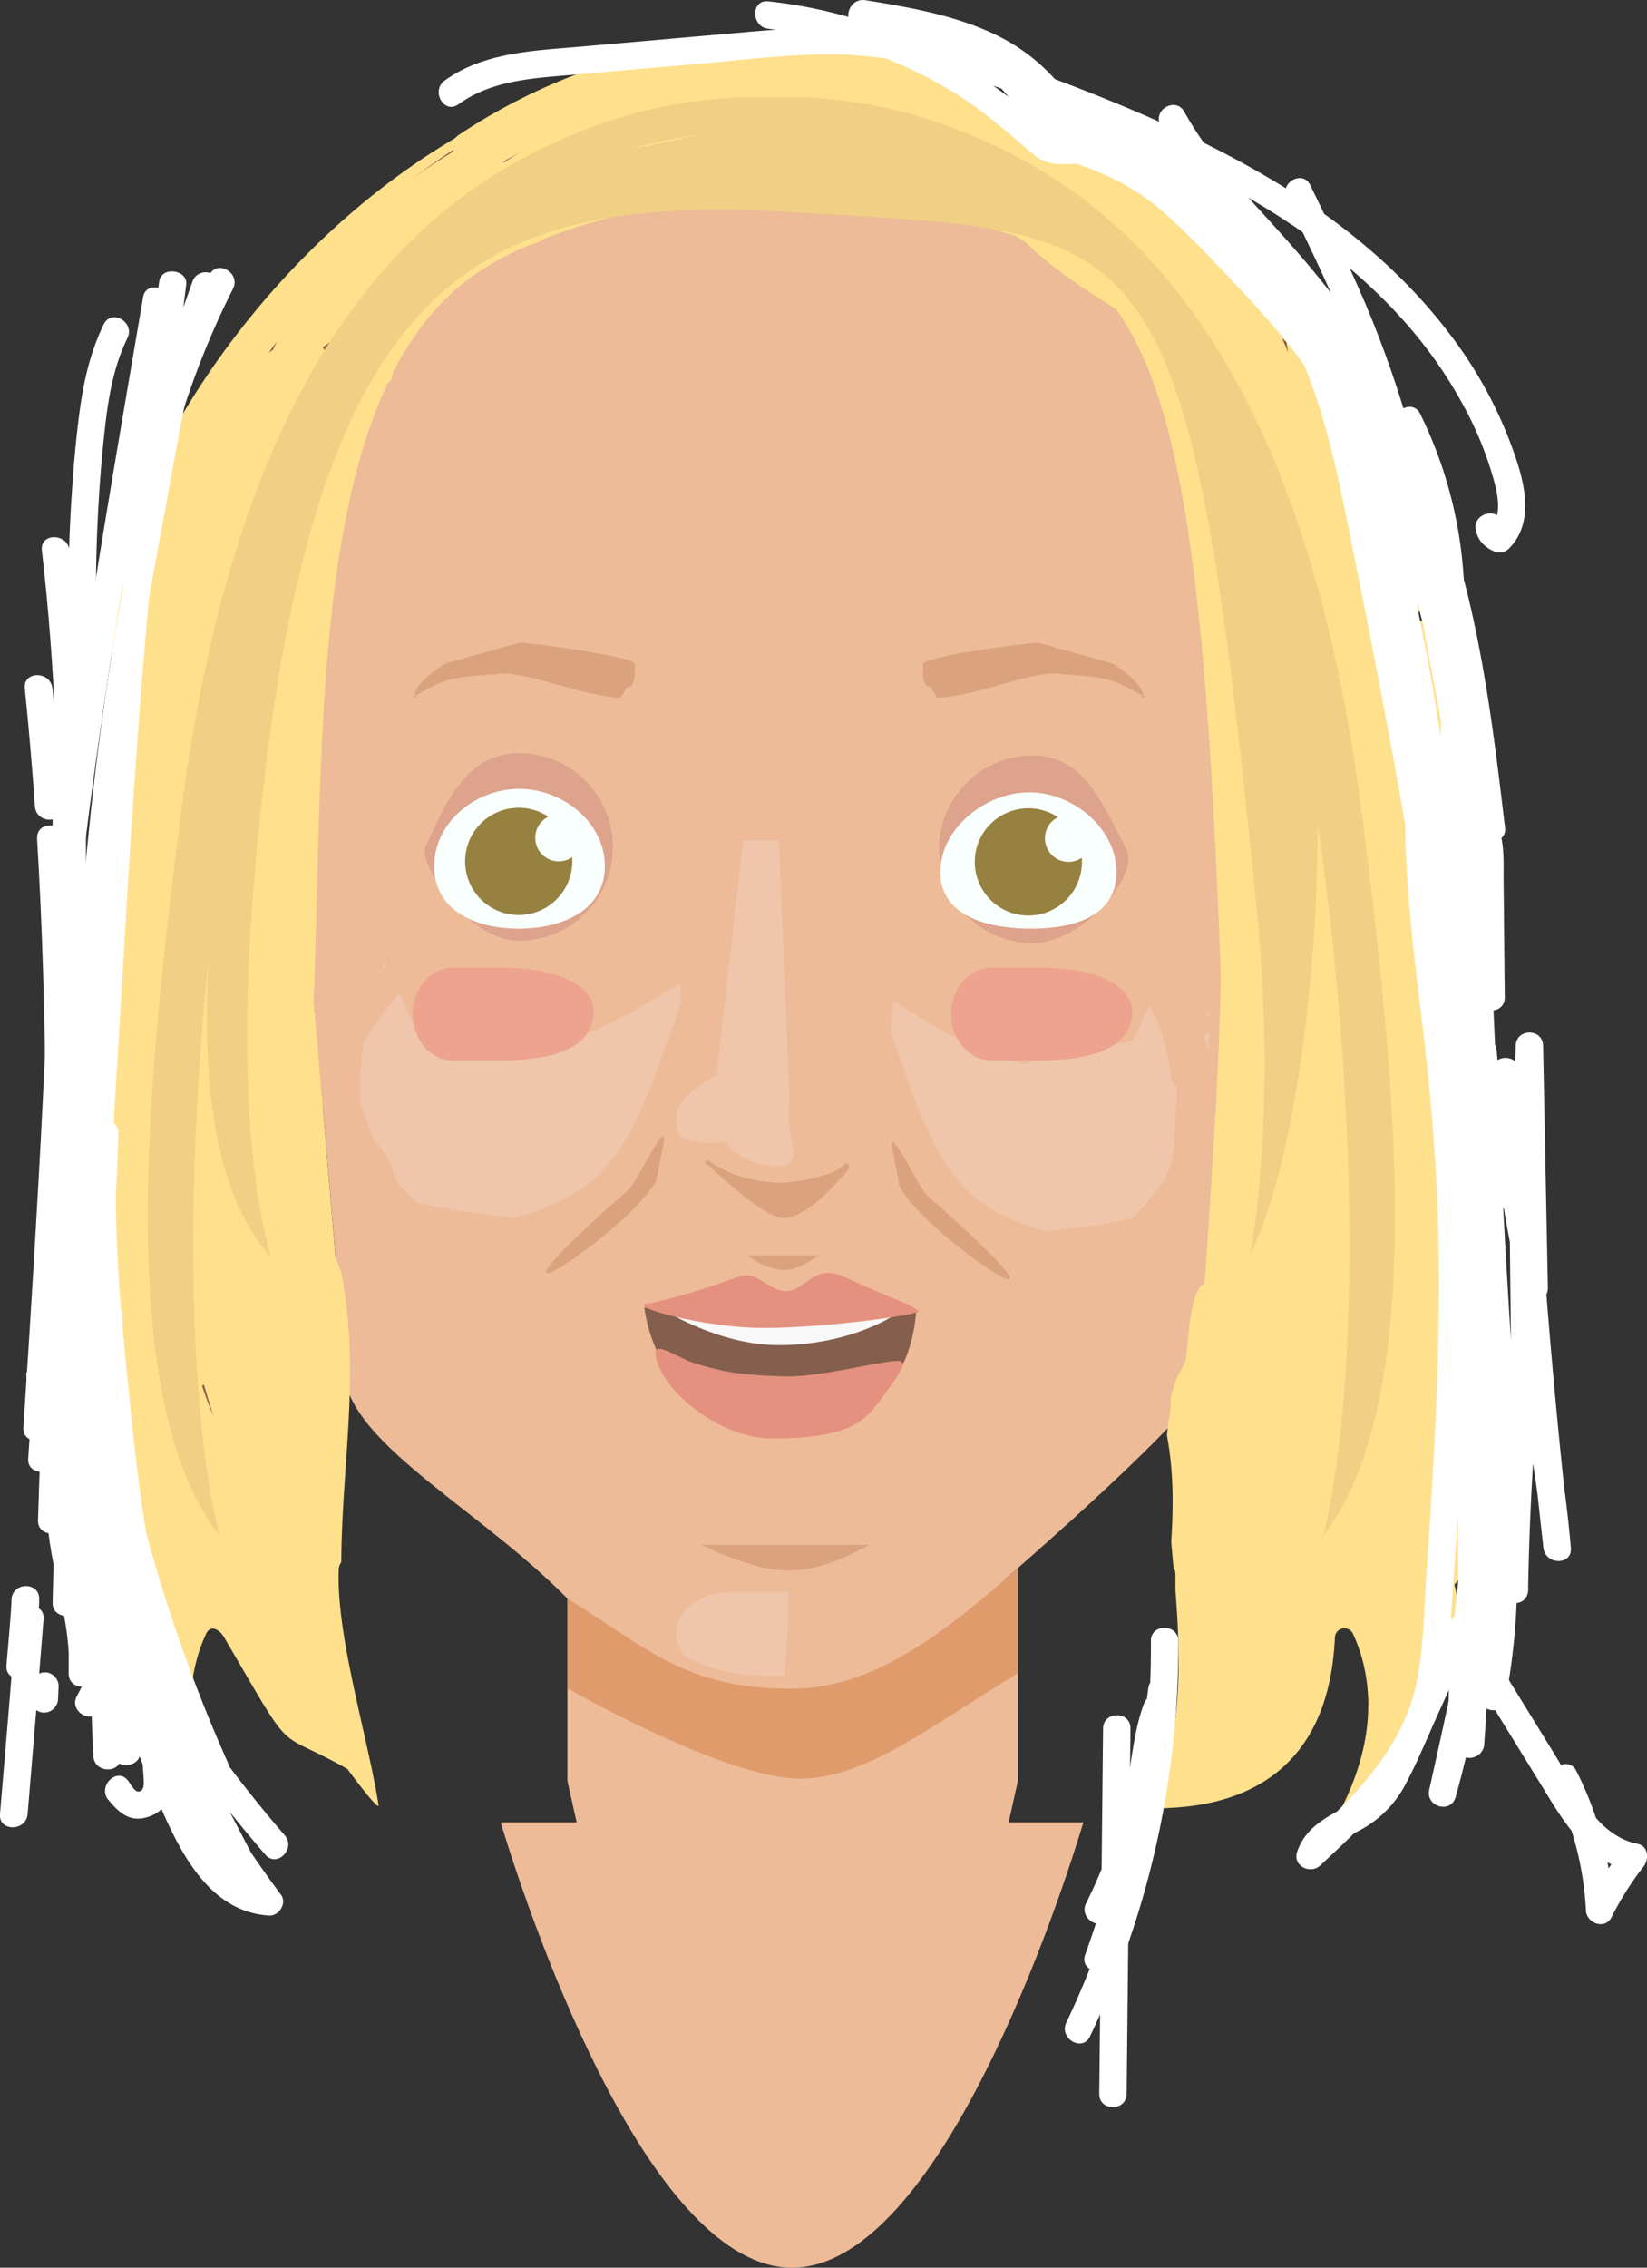 <svg xmlns="http://www.w3.org/2000/svg" viewBox="0 0 715.77 984.77"><rect x="0" y="0" width="715.77" height="984.77" fill="#333333" stroke="none"/><defs><style>.cls-1{fill:#edbb98;}.cls-2{fill:#dba37d;}.cls-3{fill:#ad7957;}.cls-4{fill:#e09b6c;}.cls-5{fill:#845f4d;}.cls-6{fill:#f8f8f8;}.cls-7{fill:#dda38c;}.cls-8{fill:#f9fffc;}.cls-9{fill:#e5917f;}.cls-10{fill:#efc6ab;}.cls-11{fill:#eda38e;}.cls-12{fill:#968141;}.cls-13{fill:#ffe08c;}.cls-14{fill:#fff;}.cls-15{fill:#efd084;}</style></defs><title>cecilia</title><g id="Capa_2" data-name="Capa 2"><g id="Illustration"><g id="Body_04"><path id="Neck" class="cls-1" d="M344.21,984.77c60.42,0,111.3-142.69,126.62-193.41H420.36v-70.8H268.06v70.8H217.59C232.91,842.08,283.79,984.77,344.21,984.77Z"/></g><path id="Neck-2" data-name="Neck" class="cls-1" d="M246.6,685.77v87.62l18.51,83.19c26.84,8.2,131.9,8.2,158.74,0l18.51-83.19V685.77Z"/><g id="ears"><path class="cls-2" d="M143.52,453.4l-.28-108.27a5.13,5.13,0,0,0-4.3-5l-27.41-4.46a5,5,0,0,1-1.25-.38c-54.5-24.19-33.44,28-25.7,68C95,457,105.47,482.45,117.21,487.55a4.86,4.86,0,0,0,3.52.07l19.84-6.79a5.13,5.13,0,0,0,3.45-5.09C143.7,468.36,143.52,460.91,143.52,453.4Z"/><path class="cls-3" d="M139.16,377.62h-16.4c-9.34,0-17,13.86-17,30.8h0c0,16.93,7.64,30.79,17,30.79h16.4Z"/></g><g id="Face_01"><g id="ears-2" data-name="ears"><path class="cls-2" d="M540.58,448.73l.29-113.28,32.34-5.3c55.26-25,34.08,27.71,26.31,68.16-10.93,56.9-22,82.25-34.5,85.42l-25.12-8.66Q540.56,462,540.58,448.73Z"/><path class="cls-3" d="M539.83,371.28h16.41c9.34,0,17,13.94,17,31h0c0,17-7.63,31-17,31H539.83Z"/></g><path id="Face" class="cls-1" d="M382.9,23.58,290.13,25.9C196.32,51.11,118.25,101,118.25,222.57L150.68,602.2c9.25,31.43,72.5,61.92,106.67,104L255.7,835.41,442.36,741.5l-20.94-42.31c47.84-41.42,93.36-82.46,108.06-105l31.25-373.32C560.73,99.26,487.13,54.82,382.9,23.58Z"/><path id="Shadow" class="cls-4" d="M346.14,733.28c-48.66.87-65.5-18.5-99.36-38.9v38.9c16.38,9.09,71.81,39.12,101.13,39.12,28.91,0,60.09-25.23,94.45-45.73V680.93C403.84,715.61,375,732.77,346.14,733.28Z"/><path id="nose" class="cls-2" d="M337.54,513.62c-16.28-1.15-24.21-5.88-29.46-9.56a1,1,0,0,0-1.44.34c-.24.47-.19,1.07,1,1.57,1.35.59,23.38,22.89,33,22.92,9.42,0,20.68-12.78,27-19.64,2.88-3.14.67-5.53-1.66-2.86C362.07,510.89,343.32,514,337.54,513.62Z"/><g id="Brows"><path class="cls-2" d="M225.78,279.07c4.12.06,50.18,5.86,50.11,9.36s.62,9.94-3.44,9.94c0,0-2.63,4.59-2.68,4.59-16.23-.23-41.92-12.13-53.64-10.26-2.23.35-17.06.71-22.94,3.21-1.07.45-1.54,0-12.58,6.07-2.73,0,1.31,2.22,0,0-1.84-3.14,9.45-12.22,13.1-13.88"/></g></g><g id="Mouth"><path class="cls-5" d="M340.78,573c-28.4,4-42.93-.93-60.8-5.26,4.85,35,35.15,57.68,59.4,54.83,35.26-4.14,55.95-18.34,58.89-53.59C381.37,570.91,376.15,568,340.78,573Z"/><path class="cls-6" d="M391.05,569.08c1.29-2.45-8-3.29-8-3.29-15,7.61-21.23,1.37-44.77,1.32s-27.6,5.56-42.56-2.13c0,0,2.53,5.72-12,.58-2.16-.77,25.26,18.52,54.57,18.59C369.05,584.22,390,571.12,391.05,569.08Z"/></g><g id="Eye_R"><path class="cls-7" d="M266.32,367.8a40.7,40.7,0,0,1-40.7,40.7c-22.47,0-44-33.47-40.7-40.7,9.24-20.49,18.23-40.7,40.7-40.7A40.7,40.7,0,0,1,266.32,367.8Z"/><path class="cls-8" d="M262.87,376.2c0,19-18.38,27.07-37.41,27.07s-36.77-8-36.77-27.07,17.91-33.63,36.93-33.63S262.87,357.17,262.87,376.2Z"/></g><g id="Eye_R-2" data-name="Eye_R"><path class="cls-7" d="M489.52,368.79c5.72,10.68-18.22,40.7-40.7,40.7a40.7,40.7,0,1,1,0-81.4C471.3,328.09,478.9,349,489.52,368.79Z"/><path class="cls-8" d="M485.2,378.74c0,19-18.09,24.53-37.12,24.53s-39.43-5.5-39.43-24.53,19.64-34.66,38.67-34.66S485.2,359.72,485.2,378.74Z"/></g><path id="nose-2" data-name="nose" class="cls-9" d="M341,597.73c-17.93-.54-25.91-1.5-40.32-6.16-5.19-1.67-16-9.1-15.84-4.14.33,13.83,26,37.1,50.51,37.22,40.61.2,42.6-11.26,51.88-22.95,2.06-2.6,8.37-13.23,4.06-9C397.32,586.74,359.83,598.31,341,597.73Z"/><path id="nose-3" data-name="nose" class="cls-9" d="M340.93,560.62c-7.95-.55-11.68-9.37-20.45-6.07-17.79,6.7-33.05,10.52-39.55,11.63-7.55,1.29,24.92,10.51,51.22,10.5,26.7,0,68.82-5.88,67-7.36-5.24-4.17-7.2-3.27-32.35-14.92C353.53,548.27,349.86,561.23,340.93,560.62Z"/><path class="cls-10" d="M342.36,707.31l.33-15.89H314.57c-24.06,3-25.28,24.78-13.57,29.63,8.44,3.51,17.23,7.39,39.82,6.55"/><path class="cls-2" d="M377.9,670.85c-27.25,14.63-40.95,15-73.26,0"/><path class="cls-2" d="M356.79,545.18a8.21,8.21,0,0,0-2.06.7c-10.4,7.15-16.8,8.11-30.19-.7"/><path class="cls-2" d="M285.21,512.66c-11,21.74-94.27,76.37-12,3.86,3.77-3.32,16.35-30.85,15.39-21.08"/><path class="cls-10" d="M287.6,459.07c21.44-59.22,8.66-20.19-53.34-2.89l-52.09-5.63-21.42-47.42c-.42-.65.76-4.24,0-4.43-9.6-2.39-12.72,52.51-9.62,66.69l11.33,29.69c14.37,16.1,1.6,12,19,27.35l17.37,3.43,24.5,3C262,518.73,272.67,500.3,287.6,459.07Z"/><path class="cls-11" d="M258,440.35c.9-13.16-17.24-19.85-38.72-20.13v0H196.8c-9.6,0-17.46,9.07-17.46,20.15h0c0,11.09,7.86,20.15,17.46,20.15h22.44C240.72,460.2,257,455.14,258,440.35Z"/><path class="cls-12" d="M463.2,374.22a10.24,10.24,0,0,1-3.41-19.34,23.29,23.29,0,1,0,10.42,19.41c0-.6,0-1.19-.09-1.77A10.27,10.27,0,0,1,463.2,374.22Z"/><path class="cls-12" d="M241.71,374a10.24,10.24,0,0,1-3.41-19.34A23.29,23.29,0,1,0,248.72,374c0-.6,0-1.18-.09-1.77A10.27,10.27,0,0,1,241.71,374Z"/><path class="cls-13" d="M136.31,434c4.59-118.1-1.63-259,65.84-311.66,31.69-24.75,93.74-37.11,116.09-34.25.18,0,17.37,0,17.56,0,154.58,11.35,182.6,6.5,194.67,333.28,0,0,.73,27.32-7,136.19-6.92,2-7.24,30.47-8.27,33.71a5.72,5.72,0,0,1-.24.57c-3.35,6.44-2.64,3-6.39,15.66,1.15.62-1.7,14.45-1.37,16.21C510.05,639,510,654.27,509,669.52q.49,5.61,1,11.24a5.76,5.76,0,0,1,.83,3.14v6.78c2.07,26.56,2.73,53.45-4.72,78.67a5.38,5.38,0,0,1-2.19,3.07c-6.76,18.11,20.79-3.21-2,9.62-3.81,2.15,4,10.16-4.63,6.62-32.84-13.49,78.27,24.61,82.84-77.57a4.12,4.12,0,0,1,7.84-1.64c7.92,17,15,50.73-17.52,96.35l1.33-1.08c33.75-27.56,49.72-57.48,60.86-98.06,5.7-20.77-15.84-47.1-14.28-63.67.29-3.1.29-3.1,38.62-4.26-4.79-9.88-10.79-22.71-10.17-36.53,3.7-82.67-45.53-198.64-50.47-340C582.64,173.32,525.65,36,338.54,24.67c-163.23-9.92-278,151.65-290,233.43C49.46,365.73,39.63,478,34.94,528.89,32.63,554,19,578,11.36,596.43q.86,12,2.05,23.92a4.19,4.19,0,0,0,1-2.14l.15-.76a4.13,4.13,0,0,1,8.19.71c2.1,100.72,42.32,152.22,66.46,174.16,3.45,3.14,8.56-1,6.38-5.14-19-36.21-12.79-63.16-6-77.73,1.84-3.93,5.65-2.12,7.85,1.64,31.8,54.3,20.76,38.56,53.54,57.1,0,0,14.07,19.18,13.52,15.59-4.39-28.32-18.49-73.5-17.29-102.18a5.63,5.63,0,0,1,1.11-3.23c.23-43.17,8.39-82,.07-125.29-.16-.85-3-7.8-2.7-8.62"/><path class="cls-13" d="M673.6,649.88l.54,3.68c.06.41,0,.81.09,1.21A9.79,9.79,0,0,0,673.6,649.88Z"/><path class="cls-13" d="M668.56,638.73a98.23,98.23,0,0,1,5,11.15c-.35-2.39-.69-4.78-1.05-7.18A4.5,4.5,0,0,0,668.56,638.73Z"/><path class="cls-5" d="M627.36,346.75c-31.75-232-131.24-285.56-203.88-309.58-25.56-8.45-57.65-13.1-85.54-12.39l6.5-.11S339,18.43,339,18.43h-.11l-14.33,5.15c-27.89-.72-14.26-4.88-61.67,10.56C195.7,56,82.35,114.71,50.6,346.75,33,475.25,18.27,618.85,69.29,681.15c0,0-36.92-64.21-19.75-212.08C90.94,112.61,228,33.83,339,33.65c111,.18,253.57,53.23,279.74,434.1,10.21,148.52-10,213.4-10,213.4C659.7,618.85,645,475.25,627.36,346.75Z"/><path class="cls-5" d="M587.52,347.14C560.15,145.32,472,92.66,409.44,71.77a207.33,207.33,0,0,0-70.36-10.18h0a.33.33,0,0,1-.1,0,.33.33,0,0,1-.1,0h0a207.31,207.31,0,0,0-70.35,10.18C205.92,92.66,117.81,145.32,90.44,347.14,75.28,458.91,62.58,583.81,106.55,638c0,0-15.31-35.37-15.61-164.84C90.17,142.23,188.69,63.78,339,74.82c177.49,13,226.22,47.8,248.78,379.07C596.55,583.07,571.41,638,571.41,638,615.39,583.81,602.68,458.91,587.52,347.14Z"/><path class="cls-13" d="M80,671.41C68.33,647.83,56.54,624,49.79,598.48c-7-26.46-5.22-53-5.72-80.06-.52-28-5-55.63-.45-83.55,4.2-25.71,11.89-50.76,12.94-76.93.58-14.32-.26-28.66.34-43a205.67,205.67,0,0,1,6-39.7c6-25,12.69-50.72,22.67-74.48,19.12-45.56,59.11-77.9,97.71-106.75,44.94-33.6,100.35-63,158.23-50.87,7.48,1.57,10.67-9.91,3.17-11.48-52.87-11-105.13,9.46-148.53,38.63a615.93,615.93,0,0,0-60.64,47c-18.48,16.12-35.84,34-48.73,55-14.31,23.32-21.73,49.91-29,76-3.73,13.36-7.43,26.76-9.84,40.44a233.52,233.52,0,0,0-3.13,41.84c.06,14.2.43,28.41-1.36,42.53-1.72,13.6-5,27-7.79,40.37-2.8,13.25-5.27,26.63-6,40.17-.75,14.41.49,28.82,1.47,43.19,2.19,31.93-1.63,64.44,5.08,95.95,6.35,29.84,20.09,57.49,33.56,84.63,3.41,6.87,13.68.84,10.28-6Z"/><path class="cls-13" d="M388.4,74.69c-58-23-129.58-18.13-179.56,21.12C186.34,113.49,168.93,136.89,154,161A722.41,722.41,0,0,0,109.61,244C94.7,277,83.4,311.45,79.72,347.62L91.41,346c-7-48.45,6.82-97.27,29.42-139.89a388.55,388.55,0,0,1,41.19-62c15-18.52,31.78-36.08,52.25-48.56C238.7,80.71,267,74.27,294.94,69.8c7.54-1.21,4.34-12.69-3.17-11.48-26.15,4.19-52.35,10.22-75.93,22.7-22.65,12-41.53,30-57.9,49.46-32.56,38.79-59.81,84-72.71,133.27a215.36,215.36,0,0,0-5.3,85.45c1,7.14,11.07,4.53,11.69-1.58,6.18-60.68,35.2-117,65.57-168.87,13.81-23.59,29.23-46.61,49.35-65.33C228.15,93.3,254.65,81,283.61,75.68c34.06-6.25,69.51-2.25,101.63,10.49,7.12,2.83,10.21-8.68,3.16-11.48Z"/><path class="cls-13" d="M362.92,60.7c62.44-8.6,119.11,37.57,158,81.08,21.42,24,38.86,51.24,47.59,82.39,9.23,33,10.22,67.58,12.27,101.56q3.76,62.11,7.51,124.24c.38,6.25,10.62,8.6,11.69,1.58a423.77,423.77,0,0,0-45.48-265l-8.14,8.15c23.91,18,34.78,47.94,43,75.55,10.11,33.76,16.7,68.52,21.3,103.44s7.34,70.15,10,105.31c1.37,18.35,2.88,36.72,3,55.13s-1.85,36.91-4.49,55.25c-5.93,41-12.25,82-18.39,123l11.7,1.58c-4-69.35-.51-138.81,4.69-208l-11.69,1.58A222.28,222.28,0,0,1,610,558.78c-.18,6.59,10.37,8.27,11.69,1.59,14.07-71.2-3.73-142.52-17.38-212.28-4-20.46-7.68-41-10.12-61.69L582.46,288a853.08,853.08,0,0,1,16.08,101.39c.75,7.76,10.92,7.54,11.91,0a234.61,234.61,0,0,0-1.06-67c-1-6.55-12.56-5.08-11.69,1.59a542.55,542.55,0,0,1,4.42,83.54l11.7-1.58a95.38,95.38,0,0,0-25.92-39,6,6,0,0,0-10.16,4.21,622.79,622.79,0,0,0,3.12,79.4c.79,7.57,11.32,7.74,11.91,0l1.61-21.07-11.09,3a78.87,78.87,0,0,1,14.4,37.08c.82,7.45,11.76,7.85,11.91,0a61.56,61.56,0,0,0-9.79-34.6c-3.71-5.74-12.28-2-10.88,4.59,10.52,49.88,21,100.38,17.47,151.64h11.91l2-66.94c.19-6.47-7.82-7.32-11.09-3A17.92,17.92,0,0,0,606.41,537c2,7.39,13.5,4.25,11.48-3.16-.74-2.73-.08-4.46,1.57-6.64l-11.09-3-2,66.94c-.22,7.72,11.39,7.58,11.91,0,3.54-52.26-7.18-103.95-17.9-154.81L589.53,441a50.09,50.09,0,0,1,8.16,28.59H609.6a90.79,90.79,0,0,0-16-43.09c-3.46-4.88-10.63-3.06-11.1,3l-1.61,21.07h11.91a624.64,624.64,0,0,1-3.13-79.4l-10.16,4.21a82.83,82.83,0,0,1,22.85,33.76c2.22,6.18,11.53,5.39,11.7-1.58A542.55,542.55,0,0,0,609.61,324l-11.7,1.58a224.09,224.09,0,0,1,.63,63.82h11.91a878.85,878.85,0,0,0-16.51-104.55c-1.41-6.43-12.48-5.16-11.69,1.58,8.32,70.56,31,139.33,32.72,210.68a276,276,0,0,1-4.79,60.12l11.69,1.58a235.76,235.76,0,0,0-5-54.49c-1.44-6.93-11.22-4.76-11.69,1.58-5.2,69.19-8.72,138.65-4.7,208,.36,6.27,10.64,8.6,11.69,1.59q8.47-56.62,16.95-113.25c2.79-18.65,5.54-37.37,6.18-56.25.65-19.16-.64-38.31-2.06-57.41-5.35-72.2-10.6-145.26-30.57-215.19-9.45-33.08-21.88-67.57-50.37-89-5.09-3.82-10.71,3.36-8.15,8.14A414,414,0,0,1,593,390a404.92,404.92,0,0,1-4.55,58.41l11.7,1.59q-3.49-57.69-7-115.37c-2.17-35.84-2.93-72.45-11.62-107.47-8.15-32.79-25-61.73-46.71-87.38-21-24.82-45.59-47.59-73.21-64.9C431.11,55.69,396,44.23,359.75,49.22c-7.55,1-4.34,12.51,3.17,11.48Z"/><path class="cls-13" d="M124.44,619.44c-13.36-19.25-19.36-42.12-22.16-65.14-3.15-25.87-3.65-52.18-3.46-78.21.41-55.2,6-110.24,13.89-164.82,4.42-30.55,9.52-61,14.81-91.4,1.31-7.49-10.16-10.71-11.48-3.16C106.38,272.2,97.35,327.86,91.94,384c-5.27,54.67-7.85,110.61-2.12,165.37,2.79,26.73,8.78,53.71,24.34,76.13,4.34,6.26,14.66.31,10.28-6Z"/><path class="cls-13" d="M75.28,337.79a626.1,626.1,0,0,1-10,73c-1.47,7.49,10,10.69,11.49,3.17a656.27,656.27,0,0,0,10.38-76.22c.58-7.64-11.33-7.61-11.91,0Z"/><path class="cls-13" d="M335.93,42c9.2,1.15,18.46,2.09,27.63,3.52,7.16,1.11,14.25,2.77,18.9,8.76s13.06-2.43,8.42-8.42c-5.48-7-14.17-10.11-22.69-11.59-10.66-1.84-21.52-2.83-32.26-4.18-7.58-1-7.51,11,0,11.91Z"/><path class="cls-13" d="M293.85,84.07c23.7-3.66,50.6-14.77,74.2-5.48,7.13,2.81,10.23-8.7,3.17-11.48C345.47,57,316.51,68.6,290.69,72.59c-7.55,1.16-4.34,12.64,3.16,11.48Z"/><path class="cls-13" d="M398.67,65.62c6.78,1,11.64,6.36,11.29,13.32-.38,7.66,11.52,7.64,11.91,0,.59-11.71-8.32-23.09-20-24.81-3.17-.46-6.39.79-7.32,4.16-.77,2.8,1,6.86,4.16,7.33Z"/><path class="cls-13" d="M378.5,88.84a91.62,91.62,0,0,1,48.89,8.7c6.85,3.35,12.9-6.91,6-10.28a103.28,103.28,0,0,0-54.9-10.33c-7.57.7-7.64,12.61,0,11.91Z"/><path class="cls-13" d="M363.3,39.74C411.2,50.61,457.6,71.35,495,103.6a230.09,230.09,0,0,1,47.39,55.88c14.15,23.63,23.87,49.5,31.18,76,8.15,29.5,13.39,59.7,18.53,89.84,1.28,7.54,12.76,4.35,11.48-3.16-9.4-55.12-19.32-111.7-46.64-161.25-24.88-45.1-64.44-80.2-110-103.61a341.19,341.19,0,0,0-80.47-29C359,26.56,355.82,38,363.3,39.74Z"/><path class="cls-13" d="M77.36,366.28a357.65,357.65,0,0,0,4.58-47.44H70c1.13,17.09-2.24,33.71-6.23,50.25-4,16.74-8,33.38-10.28,50.47-4.65,34.44-4.67,69.22-4.62,103.9,0,7.71,11.48,7.61,11.91,0q3.09-54.92,6.83-109.78c2.34-35,3.63-70.35,7.88-105.2,2.3-18.92,6.37-37.66,13.66-55.31l-11.69-1.58A226.72,226.72,0,0,1,63.23,333.3l11.69,1.59a235.55,235.55,0,0,1,29.29-114.44,277.79,277.79,0,0,1,74.68-85.84c16.68-12.55,35-22.87,54.91-29.39,7.25-2.38,4.15-13.88-3.16-11.48-37.76,12.38-70.22,37.08-96.76,66.21-27.65,30.33-49.36,65.3-61,104.86A246.94,246.94,0,0,0,63,334.89c0,7,9.43,7.67,11.69,1.58a236.32,236.32,0,0,0,14.68-84.88c-.08-7.17-9.25-7.49-11.69-1.59-13,31.48-15.3,65.82-17.6,99.42q-3.8,55.36-7.4,110.74-2,31.63-3.8,63.3H60.81c-.06-34.86-.22-70,4.72-104.55,4.76-33.27,18.65-66.08,16.41-100.07-.5-7.6-11.69-7.73-11.91,0a333.66,333.66,0,0,1-4.15,44.28c-1.23,7.49,10.24,10.72,11.48,3.16Z"/><path class="cls-13" d="M333.75,72.94c11.06,8.32,25,9.65,38.39,10.56C388,84.58,403.27,87.05,418,93.27c3,1.26,6.34.88,8.14-2.13,1.49-2.48.83-6.9-2.13-8.15a143.62,143.62,0,0,0-45.53-11c-13.39-1-27.52-.92-38.73-9.36-6.12-4.6-12.06,5.73-6,10.28Z"/><path class="cls-13" d="M329,40.3a122.77,122.77,0,0,1,49.54,7.44l3.16-11.48a352.11,352.11,0,0,0-72.64-6.68V41.49c29.08-1,58.52-1.86,86.92,5.55l3.16-11.48a324.09,324.09,0,0,0-54-6.15c-7.67-.22-7.66,11.69,0,11.91A305.35,305.35,0,0,1,396,47c7.44,1.48,10.66-9.52,3.16-11.48-29.43-7.68-59.93-7-90.08-6-7.63.25-7.69,12,0,11.91a336.13,336.13,0,0,1,69.48,6.25,6,6,0,0,0,3.16-11.48A131.52,131.52,0,0,0,329,28.4c-7.62.42-7.67,12.33,0,11.9Z"/><path class="cls-13" d="M592.42,438.29c-3.73,19.1,1.78,37.78,4.79,56.57a365.86,365.86,0,0,1,4.48,55.8,374.21,374.21,0,0,1-16.66,112c-2.27,7.34,9.22,10.48,11.48,3.16a382.14,382.14,0,0,0,13.28-166.76c-2.62-18.71-9.59-38.65-5.88-57.59,1.46-7.49-10-10.69-11.49-3.17Z"/><path class="cls-13" d="M579.72,436.3c18.94,40.31,17.9,86.31,29.33,128.74,2,7.39,13.48,4.26,11.49-3.16-11.75-43.61-11.06-90.13-30.54-131.59-3.26-6.93-13.52-.89-10.28,6Z"/><path class="cls-13" d="M409.26,89.86c14.56,1,27.18,9.33,39.11,17,6.46,4.16,12.44-6.14,6-10.28-13.92-9-28.23-17.43-45.12-18.65-7.65-.56-7.61,11.35,0,11.9Z"/><path class="cls-13" d="M444.26,103.69c15.33,15.85,34.79,26.35,53,38.48,16.73,11.15,33.43,25.1,40.18,44.71,2.47,7.2,14,4.11,11.48-3.16-15.48-45-65.75-57-96.22-88.45-5.33-5.52-13.75,2.91-8.41,8.42Z"/><path class="cls-13" d="M144.44,163.73c.23,5.36-5.65,11.6-8.25,16.11q-4.87,8.49-9.07,17.36a257.47,257.47,0,0,0-13.88,36.35l11.7,1.58c-.48-7.26,3.16-14.24,5.8-20.83a169.26,169.26,0,0,1,9.44-20.25c6.5-11.52,15.23-21.47,27.37-27.14,6.94-3.23.9-13.5-6-10.28-13.84,6.46-24.23,18.29-31.64,31.41a193.61,193.61,0,0,0-10.64,23.09c-3.09,7.7-6.79,15.51-6.23,24,.44,6.57,9.71,8.24,11.7,1.58a237.12,237.12,0,0,1,15-38.31q4.37-8.76,9.45-17.15c3.34-5.51,7.45-10.76,7.16-17.52-.32-7.64-12.23-7.68-11.91,0Z"/><path class="cls-13" d="M327.85,67.25c29.82,4.4,60.11,6.43,89.47,13.61,6.48,1.59,13.37,3,19.31,6.18s11.22,7.48,16.49,11.69c10.42,8.31,22.09,14.71,32,23.68,10.82,9.79,20.59,20.84,30.19,31.8,9.75,11.12,18.13,23,23.72,36.78,10.93,26.86,13.68,56.66,17.49,85.16,4.9,36.55,8.7,73.43,6.07,110.33H574.5a1258.52,1258.52,0,0,0-7-140.37l-9,5.14c8.24,3.91,10.7,13,12.26,21.34,2.3,12.22,3.47,24.74,4.82,37.09q4.3,39.3,5.77,78.82l11.7-1.58c-9.64-43.29-13.82-87.46-17.92-131.55-.7-7.51-12.33-7.74-11.9,0l6.71,121.94,11.7-1.58A343,343,0,0,1,573.3,310c-.22-7.64-12.13-7.68-11.9,0a359.74,359.74,0,0,0,8.76,68.87c1.47,6.48,12.06,5.16,11.69-1.58l-6.72-121.94h-11.9c4.19,45.13,8.47,90.4,18.34,134.72,1.45,6.53,11.94,5.13,11.69-1.59q-1.65-43.44-6.66-86.68c-1.46-12.5-2.33-25.56-5.55-37.77-2.49-9.45-7.36-18.72-16.54-23.08-3.62-1.71-9.48.24-9,5.14a1258.52,1258.52,0,0,1,7,140.37c0,7.74,11.37,7.57,11.91,0,2.41-33.92-.6-67.85-4.91-101.49-3.88-30.24-6.56-61.84-16.68-90.78-10-28.67-30.17-51.06-51.2-72.36a171.82,171.82,0,0,0-16.74-15c-5.5-4.29-11.52-7.68-17.19-11.71-11-7.83-20.44-17.56-33.56-21.89-33.15-11-68.89-12.37-103.21-17.43-7.49-1.1-10.73,10.37-3.16,11.48Z"/><path class="cls-13" d="M390,47.5c45.49,7.56,85.52,32.87,116.33,66.6,34.25,37.5,55.51,84.71,68.71,133.32,8,29.28,13.17,59.23,17,89.31.94,7.5,12.86,7.59,11.91,0-6.92-55-18.22-110-42.16-160.33C540.6,131.92,508.8,92.11,467.2,65.22c-22.44-14.51-47.64-24.81-74-29.2-7.49-1.24-10.71,10.23-3.16,11.48Z"/><path class="cls-13" d="M548.29,180.53c21.06,22.77,33.49,51.56,42.47,80.89,9.92,32.38,17.12,65.73,24.33,98.79,15.54,71.28,27.56,144.07,27.91,217.21.15,31.08-3,66.2-26.79,88.91l10.16,4.21c-3.78-32.55,2.79-64.69,8.1-96.67a553,553,0,0,0,7.3-97.7c-.24-18.55-1.21-37.09-2.51-55.6-.54-7.6-12.45-7.65-11.91,0,2.29,32.45,3.52,65,1.66,97.53-1.89,32.92-8.94,64.91-13.22,97.52-2.39,18.23-3.46,36.61-1.33,54.92.58,5,6.15,8.05,10.17,4.21,21.85-20.89,28.47-51.43,29.93-80.56,1.81-36-1.52-72.61-5.74-108.32-4.48-37.83-11-75.38-18.8-112.66-7.43-35.59-15.24-71.34-25.23-106.32-9.8-34.35-23.52-68.22-48.08-94.78-5.21-5.64-13.62,2.8-8.42,8.42Z"/><path class="cls-13" d="M55.73,353.27c-11.1,80.17-22.28,161.31-13.54,242.3.81,7.54,12.73,7.62,11.9,0-8.61-79.92,2.16-160,13.12-239.14,1-7.49-10.43-10.73-11.48-3.16Z"/><path class="cls-13" d="M70,360c-6.28-20.2,5.41-39.93,16.15-56.3s21.63-32.82,23.38-52.84c.46-5.34-6.72-7.57-10.17-4.21-28,27.29-43.66,63.7-56.36,100l11.48,3.16a897.24,897.24,0,0,1,33.86-87.41c2.56-5.7-4.45-12.63-9.35-7.21a87,87,0,0,0-22.61,56.54c-.18,7.88,11,7.37,11.91,0,5.83-45.48,32.06-87.74,70-113.44,6.31-4.27.35-14.59-6-10.28A177.1,177.1,0,0,0,56.37,311.74H68.28A74.13,74.13,0,0,1,87.4,263.62l-9.35-7.22A925.84,925.84,0,0,0,43,346.66C40.58,354,52,357,54.47,349.82c12-34.37,26.81-68.91,53.3-94.75l-10.16-4.21c-1.79,20.54-16,37.13-26.36,54-10.63,17.26-19.06,38-12.74,58.3,2.26,7.29,13.76,4.18,11.48-3.17Z"/><path class="cls-13" d="M105.06,289.67a567.42,567.42,0,0,0-44.39,71.05l10.88,4.59c2.66-12.89,11.67-22.57,20.31-31.95q14.72-16,30.33-31.07l-9.35-7.22A957,957,0,0,0,48.91,419.34c-2.91,6.84,6.27,12.82,10.28,6q30.66-52,62.71-103.19c2.55-4.07-.85-8.64-5.14-9-12.84-.93-23.18,8.5-28.43,19.44-6.57,13.69-10.24,29.13-14.92,43.54L43.5,468.14c-2.38,7.31,9.11,10.44,11.48,3.17L81.8,388.84c4.39-13.5,8.72-27,13.17-40.48,3.36-10.16,8.79-24.18,21.79-23.25l-5.14-8.95Q79.57,367.32,48.91,419.34l10.28,6a957,957,0,0,1,63.93-124.27c3.56-5.84-4.54-11.88-9.35-7.21q-17,16.42-32.88,33.85c-9.11,10-18,20.82-20.82,34.43-1.3,6.28,7.57,10.87,10.88,4.58a567.42,567.42,0,0,1,44.39-71.05c4.53-6.19-5.79-12.14-10.28-6Z"/><path class="cls-5" d="M575.92,464.3a639,639,0,0,0,6,82.23q2.8,20.28,6.93,40.35c2.17,10.55,3.31,24.56,12.2,31.93,3.22,2.67,8.89,2.1,10-2.63,12.21-54.65,10.25-110.84,8-166.4-.32-7.73-11.3-7.59-11.91,0q-6.24,78-17.5,155.58c-1.09,7.5,10.38,10.73,11.48,3.17Q612.59,529.47,619,449.78H607.09c2.21,54.45,4.41,109.67-7.56,163.24l10-2.63c-3.84-3.19-4.92-7.71-6-12.39-1.49-6.33-2.82-12.69-4.08-19.07-2.47-12.49-4.58-25-6.25-37.67a625,625,0,0,1-5.31-77c-.06-7.66-12-7.68-11.9,0Z"/><path class="cls-13" d="M598.19,458.87q-24.08,75.6-41.66,153.07l11.7,1.58q7.34-71.35,9.41-143.12H565.73q3.28,84.86,2.41,169.79c-.08,7.68,11.61,7.63,11.9,0q3.19-82.12,10.37-164h-11.9a844.4,844.4,0,0,1-2.89,151.66h11.9l2.07-169.74H577.68c5.17,58.75,7.31,117.9,1.79,176.71h11.91c-1.09-68.48-2.39-137.26-15.07-204.77-1.26-6.71-11.69-5-11.7,1.58a1308.85,1308.85,0,0,0,13.75,189.89c.83,5.69,10.63,5.67,11.48,0,10-67,20.1-134.59,15.44-202.49-.52-7.59-11.66-7.73-11.91,0q-2.58,80.06-.57,160.16c.2,7.71,11.42,7.6,11.91,0q4.71-73.65,5.8-147.45H598.6q5,79.44,5.56,159.08h11.91Q609,513.15,598.28,435.89c-.92-6.7-11.83-5-11.69,1.58a1156.8,1156.8,0,0,1-9.4,174.7H589.1c-2.81-51.92,15.35-101.5,33.11-149.41l-11.7-1.58q3.5,87.73,2.13,175.55c-.12,7.69,11.6,7.64,11.91,0q3.56-89.67,3.71-179.43c0-7.73-11.42-7.59-11.9,0L603.6,656.57h11.91q-4.93-105.68-1.15-211.49H602.45a1930.72,1930.72,0,0,1-6,203.53h11.91A1505.24,1505.24,0,0,1,619.64,478.2h-11.9A760.5,760.5,0,0,1,593,629.52l11.69,1.58q3.48-109.35,17.49-218H610.24C610.75,475,603.8,536.6,596.79,598h11.9q3.33-78.94,11.59-157.56H608.37a1022.46,1022.46,0,0,1,4.44,132.12c-.24,7.8,11.11,7.45,11.91,0q4.68-43.92,6.3-88.1h-11.9a1098.65,1098.65,0,0,1-9.68,173.2l11.7,1.58a410.73,410.73,0,0,1,18.45-103.68L627.9,554q0,65-5.53,129.74h11.91c2.42-42.77-5.73-85.46-1.46-128.2.67-6.61-10.54-8.19-11.69-1.58-6.24,36,1.23,72.14-.29,108.35-.27,6.56,10.77,8.31,11.69,1.58a873,873,0,0,0,8.2-122.72c0-7.68-11.64-7.65-11.9,0L626.71,603c-.26,7.75,11.23,7.51,11.91,0q3.76-41.68,4.47-83.54c.13-7.66-11.78-7.66-11.91,0q-.7,41.85-4.47,83.54h11.91l2.11-61.81h-11.9a852.25,852.25,0,0,1-7.78,119.56l11.7,1.58c1.47-35-6.17-70.34-.14-105.18l-11.69-1.59c-4.28,42.74,3.87,85.43,1.45,128.2-.44,7.71,11.26,7.55,11.91,0Q639.77,619,639.8,554c0-6.82-9.7-7.94-11.69-1.58a424,424,0,0,0-18.88,106.84c-.31,6.57,10.78,8.3,11.69,1.59A1118.51,1118.51,0,0,0,631,484.48c-.17-7.67-11.62-7.65-11.9,0q-1.62,44.16-6.31,88.1h11.91a1022.46,1022.46,0,0,0-4.44-132.12c-.76-7.67-11.1-7.64-11.91,0Q600.11,519,596.79,598c-.33,7.81,11.06,7.43,11.9,0,7-61.42,14-123,13.46-184.93-.07-7.89-11-7.37-11.91,0q-14,108.51-17.48,218c-.21,6.6,10.36,8.25,11.69,1.58A776.5,776.5,0,0,0,619.64,478.2c0-7.88-11-7.39-11.9,0a1502.93,1502.93,0,0,0-11.32,170.41c-.07,7.76,11.28,7.54,11.91,0a1933.41,1933.41,0,0,0,6-203.53c-.18-7.68-11.63-7.66-11.91,0q-3.78,105.72,1.15,211.49c.36,7.68,11.42,7.63,11.91,0L628.26,457.3h-11.9q-.15,89.74-3.72,179.43h11.91q1.37-87.78-2.13-175.55c-.28-6.92-9.39-7.81-11.69-1.58-18.12,48.89-36.41,99.59-33.54,152.57.42,7.85,10.94,7.44,11.91,0a1156.8,1156.8,0,0,0,9.4-174.7l-11.7,1.58q10.44,75.68,17.36,151.77c.69,7.49,12,7.79,11.91,0q-.59-79.61-5.56-159.08c-.48-7.59-11.79-7.73-11.91,0q-1.1,73.78-5.8,147.45h11.91q-2-80.07.57-160.16H593.37c4.6,66.85-5.13,133.38-15,199.32h11.48a1286.24,1286.24,0,0,1-13.32-186.72l-11.69,1.59c12.48,66.43,13.57,134.21,14.64,201.6.13,7.78,11.2,7.51,11.91,0,5.52-58.81,3.38-118-1.79-176.71-.67-7.52-11.82-7.79-11.91,0l-2.06,169.74c-.1,7.82,11.09,7.44,11.9,0a842.56,842.56,0,0,0,2.89-151.66c-.54-7.69-11.23-7.63-11.9,0q-7.17,81.85-10.37,164H580q.88-84.91-2.4-169.79c-.3-7.64-11.68-7.68-11.91,0q-2.07,71.72-9.41,143.12c-.69,6.69,10.22,8.07,11.69,1.58Q585.58,537.71,609.67,462c2.33-7.32-9.16-10.45-11.48-3.16Z"/><path class="cls-13" d="M640.38,371a162.31,162.31,0,0,0-18.56-98.55c-2.77-5.08-11.39-2.91-11.09,3A544.18,544.18,0,0,0,620,351.71l11.48-3.16-13.15-61.33c-1.65-7.67-12.5-4.2-11.48,3.16l10,71.91c1,7,11.31,4.73,11.69-1.59a234.28,234.28,0,0,0-16-100.13c-1.35-3.4-5.2-5.81-8.75-3.56-10.62,6.75,4.11,21.25,11.49,11.32,3.79-5.09,1.21-11-.93-16.2L605.58,231l-34.77-83.74c-2.88-6.94-13.08-4.53-11.48,3.16l12.07,58.4,10.88-4.59L544.87,118.8,535.52,126l39.83,38.24c4.7,4.51,13.27-1.43,9.35-7.22-25.08-37-56.6-79.22-105-83-4.22-.32-7.82,5.43-5.14,9a192.25,192.25,0,0,0,61.7,53.18c4.91,2.66,11.68-3,8.14-8.14a621.56,621.56,0,0,0-43.29-56.22c-4.51-5.22-12.6,1.46-9.35,7.21a181.19,181.19,0,0,0,39.65,48.22c5.75,4.93,14-3,8.42-8.41L489.52,69.63,482.3,79l17.44,11.87c5.52,3.76,12.52-5.1,7.22-9.35A265.75,265.75,0,0,0,339.84,23.57c-57.51.45-113.2,21.06-158.3,56.48A260.08,260.08,0,0,0,119,151.18l10.28,6C161,85.28,237.88,49.54,312.28,41.08a488.09,488.09,0,0,1,73-2.27c6.87.26,7.86-9.76,1.58-11.69C323.21,7.5,257.71,33.81,199.46,58.51l6,10.28A244.32,244.32,0,0,1,315.15,28.92c20.4-2.13,41.45-2.08,61.6,2,19.22,3.9,36.8,12,53,22.88,18.09,12.11,34.11,27,50,41.76L487,86.21C444.86,58.87,393.44,52,344.13,53.81c-47,1.69-95.32,8.86-138.73,27.48-24.22,10.38-46.61,24.89-64.86,44-4.93,5.16,1.25,12,7.21,9.35A311.82,311.82,0,0,0,238,73.85c5.59-5.39-2.65-13.31-8.42-8.42q-63.83,54.19-132.8,101.84l8.15,8.14a135.61,135.61,0,0,1,72-72.1c4.52-1.92,3.48-10.19-1.42-10.89-10.42-1.48-20.69,1.65-27.6,9.86-4.86,5.78,3.05,14,8.42,8.42L166.59,100l-9.35-7.22L83.69,214.45c-3.7,6.11,4.38,11.34,9.35,7.22a179.11,179.11,0,0,0,42.72-51.81c3.76-6.85-5.85-12.11-10.28-6l-51,70.23,10.88,4.59a227.56,227.56,0,0,1,47.53-74l-9.35-7.22A498.35,498.35,0,0,1,70.71,244l11.09,3a140.91,140.91,0,0,1,36.62-80.19l-10-5.8A391.27,391.27,0,0,1,55.8,258.83l10.28,6a363.37,363.37,0,0,1,62.32-96.27l-10-5.79A261.16,261.16,0,0,1,79,245.43L89.84,250a363.59,363.59,0,0,1,50.49-92.57l-10.88-4.59A998.73,998.73,0,0,1,84.63,256c-3.42,6.81,6.67,12.82,10.28,6l45.26-85.28-10.88-4.58A2007.13,2007.13,0,0,1,49.05,387.69l10.88,4.59a380.12,380.12,0,0,1,24.7-80.64l-11.09-3A877.81,877.81,0,0,1,72.45,461.5H84.36q-.56-84.6-2.83-169.19c-.21-7.8-11.14-7.5-11.9,0L59.18,395.45H71.09c3.25-46.13-3.06-92.66,4.13-138.55l-11.7-1.58c-1.58,30.28,6.31,60.65,1,90.78H76a614.58,614.58,0,0,1-7.19-72.54H56.9l5.38,48.86c.83,7.58,11.22,7.72,11.9,0l4.87-54.74H67.15A450,450,0,0,1,46.94,369.79l11.69,1.58a122.43,122.43,0,0,1,17.79-74.21l-11.09-3A887,887,0,0,1,63.4,458.4H75.3a832.43,832.43,0,0,1,19.38-124L83,332.81q-5.43,86.29-17.24,172l11.7,1.58A753.32,753.32,0,0,1,87.3,364.51l-11.69-1.58q4.2,85.31,2.49,170.74H90q-1.5-65.43-6.3-130.73c-.56-7.75-11.08-7.56-11.9,0Q62.6,487.68,60.89,573h11.9a419.8,419.8,0,0,1,5.32-112.91l-11.69-1.58L79,596.43H90.92L78.54,496.86c-.91-7.36-12-7.88-11.9,0q.85,58.83,5.48,117.49c.6,7.56,12.33,7.72,11.91,0l-6.64-121L65.7,494.91a754.71,754.71,0,0,0,31,132.25c2.05,6.15,11.85,5.4,11.7-1.59-.71-31.53-12.35-61.73-16.74-92.76L80.22,536c9.8,47,26.62,92.18,36.43,139.15,1.57,7.56,12.79,4.29,11.48-3.16q-8-45.32-19.22-89.94c-1.65-6.54-11.71-5.13-11.69,1.58l.15,69.76,11.1-3-24.41-47c-2.22-4.27-10.06-3.67-10.88,1.43l-9,56.41H75.62a455.62,455.62,0,0,1-15.27-69.93c-1-7-11.27-4.69-11.7,1.58l-4.86,70.73L55.49,662l-8.07-53.94c-1-6.57-12.49-5.09-11.69,1.58l7.93,65.81c.89,7.46,11.5,7.84,11.9,0a364.53,364.53,0,0,0-2.16-62.67l-11.7,1.58,7.76,53.82c1,6.67,11.92,5,11.69-1.58l-1.27-36.37H48a289.34,289.34,0,0,0,9.54,57c1.77,6.48,11.65,5.16,11.7-1.58a258.24,258.24,0,0,0-4.82-50.92c-1.27-6.57-12-5.11-11.69,1.58a174.75,174.75,0,0,0,9.59,49.05c2.1,6,12.09,5.52,11.7-1.58-1.07-19.29,7.14-38.71,22.6-50.6,2.56-2,3.87-5.1,2.13-8.15-1.43-2.52-5.6-4.09-8.14-2.13-18.78,14.45-29.82,37-28.5,60.88l11.69-1.58a163.23,163.23,0,0,1-9.16-45.89l-11.7,1.58a241.4,241.4,0,0,1,4.39,47.76L69,684a273.46,273.46,0,0,1-9.11-53.81c-.51-7.57-12.18-7.72-11.91,0l1.28,36.37L60.94,665l-7.76-53.82c-.94-6.56-12.5-5.08-11.69,1.59a364.53,364.53,0,0,1,2.17,62.67h11.9l-7.92-65.81-11.7,1.58L44,665.16c1,7,11.26,4.7,11.69-1.59l4.86-70.73-11.7,1.58a456.7,456.7,0,0,0,15.28,69.94c1.56,5.17,10.49,6.13,11.48,0l9-56.42-10.88,1.42,24.41,47c2.77,5.34,11.1,2.72,11.09-3l-.16-69.76-11.69,1.58q11.23,44.61,19.22,89.94L128.13,672c-9.81-47-26.62-92.19-36.43-139.16-1.6-7.65-12.53-4.21-11.48,3.17,4.23,29.94,15.63,59.18,16.31,89.59L108.22,624a754.81,754.81,0,0,1-31-132.24c-.94-6.63-12.06-5.07-11.69,1.58l6.63,121H84q-4.64-58.64-5.49-117.49H66.64L79,596.43c.92,7.43,12.61,7.73,11.91,0L78.32,458.48c-.56-6.17-10.37-8.69-11.69-1.59A431.09,431.09,0,0,0,60.89,573c.65,7.53,11.75,7.78,11.9,0q1.71-85.22,10.92-170H71.81q4.8,65.28,6.29,130.73c.18,7.66,11.75,7.67,11.91,0q1.71-85.39-2.5-170.74c-.31-6.32-10.53-8.55-11.69-1.59A770.32,770.32,0,0,0,65.54,506.4c.16,6.39,10.74,8.49,11.7,1.59Q89.3,420.75,94.89,332.81c.42-6.69-10.16-8.09-11.69-1.58A853.59,853.59,0,0,0,63.4,458.4c-.61,7.7,11.12,7.51,11.9,0a885.23,885.23,0,0,0,1.93-164.24c-.46-5.75-7.84-8.28-11.09-3a133.41,133.41,0,0,0-19.42,80.22c.53,6.6,9.57,8.19,11.7,1.58A463.28,463.28,0,0,0,79.05,267.68c.61-7.66-11.23-7.56-11.9,0l-4.87,54.74h11.9L68.8,273.56c-.82-7.43-12.22-7.81-11.9,0a640.47,640.47,0,0,0,7.6,75.71c.92,5.72,10.49,5.64,11.49,0,5.54-31.36-2.21-62.49-.56-93.95.34-6.58-10.65-8.28-11.7-1.58-7.36,47-1.22,94.46-4.55,141.71-.54,7.72,11.15,7.51,11.91,0L81.53,292.31H69.63Q71.9,376.9,72.45,461.5c0,7.8,11.2,7.51,11.91,0a877.81,877.81,0,0,0,1.09-152.86c-.42-5.2-8.51-9-11.1-3a393.57,393.57,0,0,0-25.9,83.48c-1.16,6.12,8,11.19,10.88,4.59a2031.41,2031.41,0,0,0,81.44-218.41c2-6.4-7.7-10.58-10.88-4.59L84.63,256l10.28,6a1028,1028,0,0,0,46-106c2.54-6.86-7.17-9.53-10.88-4.59a374.13,374.13,0,0,0-51.69,95.41c-2.49,6.76,7.23,9.69,10.88,4.59a270.53,270.53,0,0,0,40.69-85.5c1.53-5.54-5.88-10.3-10-5.79A373.13,373.13,0,0,0,55.8,258.83c-3.12,7,5.7,12.22,10.28,6A402,402,0,0,0,120,164.21c2.06-5.64-6-10-10-5.79A154.42,154.42,0,0,0,69.89,247c-.7,6.61,8,7.07,11.1,3a498.35,498.35,0,0,0,52.85-86.56c2.77-5.8-4.4-12.38-9.35-7.21A242.31,242.31,0,0,0,73.9,235.51c-2.66,6.73,7.23,9.61,10.88,4.58l51-70.23-10.28-6a170.13,170.13,0,0,1-40.86,49.4L94,220.46,167.52,98.78c3.48-5.75-4.64-12.13-9.35-7.21l-10.25,10.71,8.42,8.42c4-4.7,9.73-7.69,16-6.79L170.93,93a145.07,145.07,0,0,0-76.3,76.39c-2,4.81,2.63,12,8.14,8.14Q172.91,129.1,238,73.85l-8.42-8.42a302.69,302.69,0,0,1-87.82,58.94l7.22,9.35c31.35-32.85,74.45-49.95,118.19-59a463,463,0,0,1,68.6-8.64c23.64-1.3,47.58-.93,71,2.89C433.11,73.3,458.52,81.9,481,96.49c5.66,3.67,12.18-4.75,7.22-9.35-29.61-27.47-60.88-55.72-101-66-40.53-10.4-85.69-5.78-125.12,7.06a256.52,256.52,0,0,0-62.64,30.34c-6.53,4.36-.91,13.22,6,10.28C260.71,45.37,323.35,20,383.73,38.6l1.59-11.69c-82.08-3-170.86,11-230.75,72.25a177,177,0,0,0-35.6,52c-3,6.84,6.26,12.75,10.28,6A252.71,252.71,0,0,1,249,54c52-21.46,110-24,163.91-8.26a248.71,248.71,0,0,1,85.62,44.21l7.21-9.35L488.31,68.7c-5.64-3.85-12,4.68-7.21,9.35l50.32,49.22,8.42-8.41A171.58,171.58,0,0,1,502.05,73l-9.35,7.21a596,596,0,0,1,41.43,53.82l8.15-8.15A178.74,178.74,0,0,1,484.85,77l-5.14,9c43.44,3.38,72.37,44.11,94.71,77.08l9.35-7.21L543.94,117.6c-5.17-5-12,1.26-9.35,7.21L572,210.2c2.84,6.48,12.17,1.64,10.89-4.59l-12.08-58.39-11.48,3.16q11.83,28.53,23.69,57.06l11.46,27.61,6.11,14.72c1,2.46,2.06,4.9,3.06,7.37.46,1.05.89,2.11,1.28,3.19q.71,4.51,7,3.82l-2.73,3.56.65-.41-8.74-3.56a225.91,225.91,0,0,1,15.54,97l11.69-1.58-10-71.9-11.48,3.16L620,351.71c1.61,7.53,12.93,4.31,11.48-3.16a521.93,521.93,0,0,1-8.86-73.07l-11.1,3A151.7,151.7,0,0,1,628.48,371c-.43,3.22,3,5.93,5.95,6,3.56,0,5.53-2.78,6-6Z"/><path class="cls-10" d="M312.9,489.67c0-7.38,11.21-13.37,25-13.37,6.37,0,5.85-2.38,5.16.59-1.26,5.45.47,16.22,1.55,21.71.79,4.06-.18,7.91-6.71,7.91C324.11,506.51,312.9,497.06,312.9,489.67Z"/><path class="cls-10" d="M293.78,486.3c0-12.16,16.15-16.36,19.93-22.54,4.55-7.44,11.64,17,11.64,22.54s-7.06,10-15.78,10C293.78,496.3,293.78,491.83,293.78,486.3Z"/><polygon class="cls-10" points="322.96 365.05 338.49 365.05 343.1 476.89 309.93 479.99 322.96 365.05"/><path class="cls-13" d="M215.77,70.43A77.54,77.54,0,0,0,190.51,80.6c-6.48,4.05-.61,14.23,6,10.28a214,214,0,0,1,21.66-11.3c7-3.14.92-13.41-6-10.28a215,215,0,0,0-21.66,11.3l6,10.28a67.55,67.55,0,0,1,22.41-9c7.5-1.57,4.33-13-3.16-11.48Z"/><path class="cls-14" d="M5,696.58q-1,13.29-2.19,26.57c-.67,7.75,11.17,7.55,12,0q1.58-14.26,2.21-28.6c.35-7.72-11.65-7.71-12,0q-.63,14.34-2.21,28.6h12q1.16-13.29,2.19-26.57c.6-7.7-11.41-7.67-12,0Z"/><path class="cls-14" d="M23.31,279.68C24.1,368,20.2,456.25,14.92,544.39q-2.25,37.75-4.76,75.51c-.5,7.71,11.5,7.68,12,0C27.92,531.59,33.35,443.22,35,354.73q.67-37.53.36-75.05c-.07-7.72-12.07-7.74-12,0Z"/><path class="cls-14" d="M13.47,732.22c-.09,1.84-.17,3.67-.25,5.5a6,6,0,0,0,6,6,6.13,6.13,0,0,0,6-6c.08-1.83.16-3.66.25-5.5a6.05,6.05,0,0,0-6-6,6.13,6.13,0,0,0-6,6Z"/><path class="cls-14" d="M16.11,364.18c4.63,76.78,4.34,153.72,2.4,230.58q-.84,32.68-2,65.37c-.26,7.73,11.74,7.72,12,0C31.11,583.2,33.08,506.2,31,429.23q-.9-32.55-2.84-65.05c-.47-7.67-12.47-7.72-12,0Z"/><path class="cls-14" d="M10.78,298.94q2.6,25.59,4.4,51.25c.54,7.66,12.55,7.72,12,0q-1.82-25.67-4.4-51.25c-.78-7.61-12.79-7.69-12,0Z"/><path class="cls-14" d="M7,703.14Q3.65,745.46,0,787.76c-.66,7.69,11.34,7.65,12,0q3.6-42.3,6.93-84.62c.61-7.7-11.4-7.66-12,0Z"/><path class="cls-14" d="M18.19,239c11.82,102.34,6.88,205.56,0,308.06-1.93,28.78-4,57.54-5.94,86.31-.52,7.71,11.49,7.68,12,0,6.87-102.64,15.91-205.46,12.29-308.43-1-28.72-3-57.39-6.34-85.94-.87-7.58-12.88-7.67-12,0Z"/><path class="cls-14" d="M45.1,140.79c-6,12.28-8.88,25.38-10.64,38.87-1.9,14.54-3,29.21-3.81,43.85A666.65,666.65,0,0,0,32,313.12l11.7-1.58A138.18,138.18,0,0,1,37,282.27c-.86-7.53-12.77-7.62-11.9,0a152.61,152.61,0,0,0,7.17,32.43c2,6,12.28,5.5,11.7-1.58a668.06,668.06,0,0,1-1.59-85.71C43,213.24,44.1,199.08,45.71,185c1.5-13.06,3.83-26.28,9.67-38.18,3.37-6.85-6.89-12.89-10.28-6Z"/><path class="cls-14" d="M62.18,129.09C50.58,197.16,38.66,265.21,29.3,333.63q-4,29.28-7.34,58.64H33.87l.85-9.95c.65-7.63-11.26-7.59-11.91,0L22,392.27c-.66,7.7,11.07,7.48,11.91,0C41.52,324.14,52.56,256.46,64,188.89q4.8-28.32,9.65-56.63c1.27-7.5-10.2-10.72-11.49-3.17Z"/><path class="cls-14" d="M43.81,742.5a73.59,73.59,0,0,0,9.28-41.8c-.63-7.65-12.64-7.71-12,0a62.14,62.14,0,0,1-7.64,35.75c-3.74,6.76,6.62,12.82,10.36,6Z"/><path class="cls-14" d="M71.5,142.46c.08,18.17-4.12,35.61-7.27,53.4-3.09,17.51-6.41,35-9.58,52.48-6.26,34.49-11.5,69.14-15.17,104-7.7,73-11,146.55-13.35,219.94-1.33,41.2-2.27,82.42-3.27,123.64-.18,7.72,11.82,7.72,12,0,1.77-73.37,3.38-146.76,7.28-220.06,3.84-72.09,9.76-144,22.42-215.1,3.44-19.3,7.12-38.56,10.56-57.86,3.58-20,8.47-39.94,8.38-60.42,0-7.72-12-7.74-12,0Z"/><path class="cls-14" d="M47.15,781.64c4.86,6,9.86,10.14,18,7.08,8.45-3.17,9.73-10.58,9.09-18.65C72.68,749.89,68.65,730,65.84,710c-1-6.93-11.55-4.87-11.79,1.59l-1.24,33.5,11.18-3-8.94-20.75c-2.61-6.07-10.68-2.14-11.18,3a85.5,85.5,0,0,0,5,38.12c2.67,7.17,14.28,4.06,11.57-3.19a77.42,77.42,0,0,1-4.6-34.93l-11.18,3,8.94,20.75c2.52,5.84,11,2.37,11.18-3l1.24-33.5-11.78,1.6c1.92,13.68,4.42,27.27,6.27,41a180.35,180.35,0,0,1,2,19.81c0,1.54-.33,4.59-3,3.87-1.29-.35-3.13-3.71-3.92-4.68-4.89-6-13.34,2.55-8.49,8.49Z"/><path class="cls-14" d="M48.31,717.71C51,669,53.23,620.25,53.22,571.46c0-7.85-11.29-7.56-12,0L33,659.28H45L40.76,596c-.51-7.65-11.81-7.79-12,0-.72,30.53-1.4,61.06-.52,91.6.23,7.86,11.22,7.55,12,0q4.53-44,10.06-87.88l-9,5.18c3.64,1.86,2.87,6,2.46,9.47-.8,6.91-.9,14-1.31,20.9-.83,14.26-1.66,28.52-2.24,42.78-1.15,28.12-1.11,56.44.36,84.54.4,7.68,12.4,7.73,12,0-1.61-30.71-1.45-61.62,0-92.33.72-15.54,1.69-31.06,2.57-46.59.58-10.31,3.55-23.34-7.76-29.13-4.39-2.25-8.45.63-9,5.18q-5.52,43.88-10.06,87.88h12c-.88-30.54-.2-61.07.52-91.6h-12L33,659.28c.52,7.78,11.29,7.66,12,0l8.23-87.82h-12c0,48.79-2.22,97.54-4.91,146.25-.42,7.71,11.58,7.69,12,0Z"/><path class="cls-14" d="M123.76,797A556.84,556.84,0,0,1,41.18,670.29c-2.88-6.1-12.92-1.81-10.88,4.58C40.85,708,51.44,741.07,64.9,773.1c9.79,23.28,22.36,57,52.09,58.75,4.23.25,7.82-5.37,5.14-9A515.3,515.3,0,0,1,70,736.2c-2.86-6-13.14-1.77-10.88,4.59,9.68,27.21,20.26,55.77,42.8,75.1,5.08,4.36,12.58-1,9.35-7.21L62.55,715.41c-3.57-6.84-13.58-.83-10.28,6l18.78,38.84c3.39,7,13.26.87,10.28-6A533.59,533.59,0,0,1,40.14,593.87c-.72-7.56-12.63-7.64-11.91,0,6,62.87,13.77,131.76,61.29,178.39,5.1,5,12-1.29,9.35-7.22A677.85,677.85,0,0,1,40.32,470.6a664.87,664.87,0,0,1,7.71-85L36.34,384a1230.55,1230.55,0,0,0,5.17,241.65l11.7-1.58c-10.15-64.19-4-129.89-.33-194.38,3.7-64.93,7.77-129.87,14.19-194.6,3.64-36.72,8.06-73.36,13.59-109.84L69,123.68l-7.91,63.38c-.88,7,9.6,7.49,11.69,1.58L95.1,125.52l-11.48-3.17L64.43,188l11.48,3.17A220,220,0,0,1,95,128.72l-10.28-6a368.26,368.26,0,0,0-24.11,79.17c-1.35,7.43,9.67,10.71,11.49,3.17a366.69,366.69,0,0,1,29.16-79.67c3.45-6.82-6.82-12.86-10.28-6a381,381,0,0,0-30.37,82.51l11.49,3.17A354.8,354.8,0,0,1,95,128.72c3-6.88-6.92-13-10.28-6A230.27,230.27,0,0,0,64.43,188c-1.11,7.39,9.27,10.72,11.48,3.17L95.1,125.52c2.17-7.44-8.95-10.31-11.48-3.17L61.27,185.47,73,187.06l7.91-63.38c.83-6.59-10.68-8.21-11.69-1.58C59.25,187.58,52.8,253.51,48,319.54c-4.83,65.86-9.34,132-11.52,198-1.2,36.69-.46,73.44,5.27,109.76,1,6.56,12.5,5.09,11.7-1.58A1230.55,1230.55,0,0,1,48.25,384c.51-6.61-10.66-8.24-11.7-1.58a686.2,686.2,0,0,0,52,388.61l9.35-7.21c-45.1-44.25-52.11-110.36-57.8-170H28.23A552,552,0,0,0,71.05,760.26l10.28-6L62.55,715.41l-10.28,6L101,814.69l9.35-7.22c-21-18-30.72-44.48-39.74-69.84l-10.88,4.58a515.3,515.3,0,0,0,52.13,86.69l5.14-9c-11.78-.7-20.09-10.35-25.93-19.7-7.58-12.14-13-25.83-18.28-39.06-11.81-29.29-21.41-59.4-31-89.47L30.9,676.29a567.41,567.41,0,0,0,84.44,129.14c5,5.8,13.42-2.65,8.42-8.41Z"/><path class="cls-14" d="M504.39,54.53c14.46,25.92,36.45,46.1,55.67,68.35,20.2,23.38,34.44,50.41,45,79.34,6.12,16.75,11.16,33.86,16,51,2.09,7.42,13.08,4.3,11.49-3.16l-14.78-68.94-10.88,4.59a174.36,174.36,0,0,1,17.23,88.6H636a70.12,70.12,0,0,0-5.18-27c-2.86-7-13-4.52-11.48,3.16a1198.67,1198.67,0,0,1,22.7,182.61c.36,7.62,12,7.71,11.91,0l-.51-51.43C653.37,372,655,351.6,640,352.12a6,6,0,0,0-5.95,5.95q4.18,129.49,12.85,258.8,2.48,36.79,5.3,73.56c.58,7.55,11.78,7.76,11.91,0q.79-48.87,5.55-97.56L658,594.45a519.59,519.59,0,0,1,12.73,77.69h11.91q-9.84-86.76-15-173.95c-.45-7.58-12-7.72-11.91,0l1.11,102.88c.09,7.66,11.94,7.68,11.91,0q-.33-73.47,1.87-146.92H658.75l2.08,105.12,11.69-1.58a396.06,396.06,0,0,1-12-92.52H648.58L651.86,521l11.7-1.58a254.35,254.35,0,0,1-13.11-63.08c-.57-7.54-12.06-7.75-11.9,0l.71,36h11.91Q641.65,397.92,640.35,303c-.1-7.66-11.89-7.68-11.9,0l-.05,21.65,11.7-1.58C634,290,628.27,256.83,621.6,223.86a469.76,469.76,0,0,0-28.69-93.08c-7.32-17-15.41-33.73-23.5-50.41-3.34-6.89-13.61-.86-10.28,6,14,28.91,28.1,57.93,37.91,88.59,10,31.16,15.38,63.56,21.31,95.67l10.27,55.59c1.24,6.72,11.68,5,11.69-1.58l0-21.65h-11.9q1.27,94.83,10.81,189.27c.76,7.46,12.06,7.82,11.91,0l-.72-36h-11.9a266.58,266.58,0,0,0,13.53,66.24c2,6,12.11,5.49,11.69-1.58l-3.28-55.78c-.45-7.59-12-7.73-11.91,0A410.1,410.1,0,0,0,661,560.85c1.64,6.49,11.83,5.17,11.69-1.58l-2.07-105.12c-.15-7.67-11.68-7.66-11.91,0q-2.19,73.44-1.87,146.92h11.91l-1.11-102.88H655.77q5.12,87.16,15,174c.85,7.47,12.58,7.71,11.91,0a541.73,541.73,0,0,0-13.16-80.85c-1.68-6.94-11.07-4.74-11.69,1.58q-4.75,48.64-5.56,97.56h11.91q-9.93-129.18-15.41-258.66-1.56-36.84-2.75-73.7L640,364c1.51,0,1.45,8.38,1.46,9.74l.19,19.78.39,39.56H654a1220.82,1220.82,0,0,0-23.13-185.77l-11.48,3.16a61.19,61.19,0,0,1,4.75,23.84c0,7.73,11.4,7.58,11.91,0a186.55,186.55,0,0,0-18.86-94.61c-3.1-6.32-12.23-1.72-10.88,4.59l14.77,68.93,11.49-3.16c-8.49-30.22-17.79-60.44-32.1-88.49-14.07-27.59-34.17-49.65-54.85-72.34C534.05,76.6,523,63.53,514.67,48.52c-3.73-6.7-14-.7-10.28,6Z"/><path class="cls-14" d="M199.25,45.31C213.39,35,231.16,34,248,32.55l59.7-5.21c19.93-1.74,40.08-4.42,60.12-3.55,19.17.83,38,5.24,56.21,11a651.89,651.89,0,0,1,101.88,42c30.65,15.84,59.52,35.39,82.81,61.05a192,192,0,0,1,30.47,44.43,153.45,153.45,0,0,1,9.69,25.11c2,7,4.25,16.54-1.49,22.39l5.79-1.53a1.28,1.28,0,0,1-.3-1c-1.72-7.47-13.2-4.31-11.48,3.16,1.09,4.72,4.23,7.6,8.61,9.33a5.85,5.85,0,0,0,5.8-1.53c12.07-12.28,6.05-31.22.82-45.27a185.34,185.34,0,0,0-24-44.4c-21.3-29.25-49.49-52.45-80.49-70.81C518.77,57.9,482.34,43,445.93,29.74c-19.11-7-38.67-13-58.84-16-21-3.06-41.69-1.64-62.76.2L252.9,20.21C232.6,22,210.36,22.56,193.24,35c-6.13,4.47-.2,14.81,6,10.29Z"/><path class="cls-14" d="M373,11.57c28.95,4.7,64.06,10.22,81.82,36.61,4.33,6.44,7.37,11.11,15.26,13.24A136.53,136.53,0,0,1,489.85,68a143.56,143.56,0,0,1,35.58,23c22.05,19.09,39.6,42.8,55.47,67.09,18.29,28,32.77,57.54,41.88,89.76,10.29,36.43,14.9,74.1,19.39,111.59.9,7.51,12.82,7.6,11.91,0C650,325.09,645.85,290.64,637.54,257A329.75,329.75,0,0,0,598,162.76c-16-26-34-51.55-56-72.8A174.71,174.71,0,0,0,507.5,63.6a137.55,137.55,0,0,0-20.18-9.41C484.17,53,481,52,477.73,51.1c-4-1.11-7.71-1.28-10.18-5-9.35-14-20.76-24.49-36.14-31.62C413.94,6.42,395,3.15,376.11.09c-7.49-1.22-10.72,10.26-3.16,11.48Z"/><path class="cls-14" d="M471.76,47.9a110.19,110.19,0,0,0-36.11-26.57c-6.11-2.79-11.81,4.07-7.22,9.35l18.65,21.43c5.57,6.39,10.45,11.07,19.31,11.89,8.4.76,15.62.61,23.51,4.17s14.88,8.61,21.81,13.59c5.54,4,12.05-4.75,7.22-9.35a69.76,69.76,0,0,0-51.36-19.32c-6.57.31-8.25,9.85-1.58,11.69C486.47,70.44,503.81,83,519.43,97a406.76,406.76,0,0,1,44.85,46.56,203.45,203.45,0,0,1,32.66,56.67c8.3,22.2,14.64,45.34,20.81,68.2,7,26,12.46,52.37,12.62,79.35,0,7.66,12,7.68,11.91,0-.16-25.1-4.66-49.9-10.85-74.16-6.11-23.95-12.89-48-21.12-71.36a218.43,218.43,0,0,0-32.39-60.47c-13.78-18-29.68-34.41-46.32-49.8-18.14-16.76-38.3-32-62.45-38.71L467.57,65a57.81,57.81,0,0,1,42.94,15.84l7.21-9.35c-13-9.33-26.85-18.47-43.38-19.14-3.54-.15-7.56.44-10.9-1-3.55-1.53-6.09-5.53-8.56-8.37l-18-20.71-7.21,9.35a101.93,101.93,0,0,1,33.7,24.71c5.13,5.71,13.53-2.73,8.42-8.42Z"/><path class="cls-14" d="M627.51,281.18c-2.49,62-5,124.22-1.32,186.27,1.83,31,5.38,61.87,7.39,92.86s3,61.76,3.09,92.68q.08,52.29-3.56,104.5l11.7-1.58c-3.69-15.18,3.89-30.78,7.4-45.33a243.75,243.75,0,0,0,6.44-46.09H646.74a272.59,272.59,0,0,1-4,70.71l11.7,1.58q-2.53-47.19-3.15-94.45c-.1-7.65-11.92-7.67-11.9,0A497.76,497.76,0,0,1,621.13,777.2l11.48,3.17c12.66-56.72,25.23-113.81,27.59-172.07.31-7.66-11.6-7.65-11.91,0-2.31,57.2-14.73,113.21-27.16,168.9-1.66,7.45,9.42,10.59,11.48,3.17a509.91,509.91,0,0,0,18.66-138h-11.9q.61,47.25,3.14,94.45c.34,6.33,10.37,8.52,11.69,1.58a285.06,285.06,0,0,0,4.45-73.87c-.55-7.6-11.56-7.72-11.91,0a224.88,224.88,0,0,1-7.4,48.38c-4.08,15.22-9.88,30.29-6,46.21,1.65,6.81,11.24,4.86,11.69-1.59a1475.61,1475.61,0,0,0,1.19-185.37c-1.76-31-5.11-61.84-7.34-92.8s-2.83-62-2.56-93.09c.3-35,1.7-70.05,3.1-105,.31-7.67-11.6-7.65-11.9,0Z"/><path class="cls-14" d="M20.69,661.68c1.68,21.86,10.44,42.9,9.14,65H41.74q0-24.31-.1-48.63c-.06-16,.07-32.07-1.46-48s-4-32-3.86-48.12,2.32-32.46,4.5-48.58c.44-3.21-.77-6.35-4.16-7.32-2.76-.8-6.89,1-7.32,4.16-2.2,16.21-4.46,32.46-4.87,48.84s2,32.72,3.61,49.1c3.29,32.58,1.73,65.87,1.75,98.58,0,7.71,11.46,7.6,11.91,0,1.31-22.21-7.46-43.09-9.14-65-.58-7.59-12.49-7.65-11.91,0Z"/><path class="cls-14" d="M38,494.92l-1.14,94.91h11.9l0-4.07c0-7.66-11.95-7.68-11.9,0l0,4.07c0,7.66,11.81,7.67,11.9,0l1.14-94.91c.09-7.66-11.81-7.67-11.9,0Z"/><path class="cls-14" d="M36.51,495.25a402.4,402.4,0,0,1,.24,48.62c-.43,7.69,11.3,7.56,11.91,0q2.06-25.68,2.79-51.43c.22-7.74-11.32-7.55-11.91,0-3.18,40.84,1.44,81.34,5.54,122,4,39.56,9.42,79.18,21.59,117.16,2.33,7.27,13.82,4.16,11.48-3.17-12-37.58-17.44-76.72-21.35-115.87-4-40-8.48-79.84-5.35-120.07H39.54q-.74,25.74-2.79,51.43H48.66a402.4,402.4,0,0,0-.24-48.62c-.5-7.61-12.41-7.66-11.91,0Z"/><path class="cls-14" d="M496.07,758.9q-6.49,17.16-14,33.88c-3.15,7,7.19,13.09,10.36,6.05q8.16-18.14,15.21-36.74c2.73-7.23-8.86-10.35-11.57-3.19Z"/><path class="cls-13" d="M107.34,375.25a227.36,227.36,0,0,1,10.84,80.93c-.35,7.66,11.55,7.65,11.91,0a237.15,237.15,0,0,0-11.27-84.09c-2.34-7.26-13.84-4.16-11.48,3.16Z"/><path class="cls-2" d="M391,515.3c11.06,21.74,94.28,76.37,12,3.87-3.78-3.33-16.35-30.85-15.39-21.08"/><path class="cls-10" d="M303.7,712.85c7.66,0,7.67-11.9,0-11.9s-7.68,11.9,0,11.9Z"/><path class="cls-15" d="M343.79,52.53c-22.55-.52-59.68,12.74-81.24,13.08-61.64,1-135.28,63.41-159.81,238.07C89.63,397,76.59,500.88,117.85,546c0,0-16.48-47-8.13-154.65,21.43-276.09,96.42-307.64,238.65-299,152.83,9.33,167.89.44,197.8,302.34,9.14,92.26-3,150.44-3,150.44,26-52.74,35.1-181.52,26-241.5C543.15,132.87,455.22,81.38,396.48,64c-20.67-6.12-3.11-9.82-25.66-9.3L336,65.74C374,59.88,362,54.67,362,54.67"/><path class="cls-15" d="M591.61,351.78C563.37,133,472.48,75.94,407.9,53.3a204.36,204.36,0,0,0-72.58-11h-.2a204.32,204.32,0,0,0-72.58,11C198,75.94,107.06,133,78.83,351.78,63.2,472.93,50.09,608.31,95.45,667c0,0-18-61.17-8.94-201.19C109.79,106.78,236.56,56.77,335.22,56.6c98.66.17,225.43,50.18,248.7,409.25C593,605.87,575,667,575,667,620.35,608.31,607.24,472.93,591.61,351.78Z"/><path class="cls-14" d="M632.63,554.86l.93,97c.3,32,.6,64.16-3.86,95.91l11.69,1.58c-.81-53,14.5-105.66,4.52-158.51-1.27-6.74-11.6-5-11.69,1.58L633.84,622l11.69-1.58c-4.48-16-5.46-32.38-5.68-48.87-.23-17.29-.16-34.59-.14-51.88,0-34.61.51-69.21,2.36-103.77.41-7.65-11.5-7.63-11.91,0-1.88,35.22-2.33,70.48-2.36,105.74,0,17.27-.11,34.54.18,51.81.28,16.87,1.49,33.82,6.07,50.13,1.82,6.48,11.61,5.17,11.7-1.58l.38-29.58L634.43,594c9.73,51.57-5.74,103.59-4.94,155.35.1,6.42,10.72,8.45,11.69,1.58,4.53-32.21,4.6-64.67,4.3-97.13q-.47-49.49-.94-99c-.07-7.66-12-7.68-11.91,0Z"/><path class="cls-14" d="M573.15,143.56a45.23,45.23,0,0,1,8.94,20.67c1.07,6.56,12.28,5.1,11.69-1.59-.84-9.44-4.9-18-12.45-23.93-4.22-3.31-12-.47-10,5.79a1169.38,1169.38,0,0,1,35.43,134C616,324,620.16,369.82,623.72,416q3.07,40.05,6.16,80.1c.59,7.59,12.5,7.66,11.91,0-3.63-47.14-6.52-94.41-11.36-141.44-4.76-46.29-13.8-92-25.29-137q-9.84-38.53-22.28-76.34l-10,5.8c5,3.91,8.39,9.08,9,15.51l11.7-1.58a52.63,52.63,0,0,0-10.14-23.51c-4.59-6-14.94-.08-10.28,6Z"/><path class="cls-14" d="M588.53,172.19a258.21,258.21,0,0,0-50.15-75L530,105.57c41,34.58,49.62,92.52,59.74,142.13Q609,342.4,624,437.93q4.27,27.29,8.17,54.62c2.58,18.08,5.06,36.19,4.49,54.49-.24,7.67,11.66,7.66,11.9,0,.51-16.1-1.35-32.06-3.54-48-2.29-16.58-4.75-33.13-7.28-49.68q-7.52-49.23-16.2-98.28T603,253.23c-5.63-27.87-10.73-56.13-19.61-83.19-9-27.45-22.57-54-45-72.89-5.79-4.89-13.8,2.8-8.42,8.42a249.22,249.22,0,0,1,48.29,72.63c3.06,7,13.32,1,10.28-6Z"/><path class="cls-14" d="M524.9,75.71a68.84,68.84,0,0,0-63-17.9c-5.93,1.32-5.39,9.88,0,11.48,15.91,4.73,30,11,42.64,21.95,11.87,10.24,22.61,21.92,33.38,33.28,22.59,23.81,42.73,49.18,54.79,80,6.88,17.58,11.73,35.86,16.13,54.18,1.79,7.45,13.28,4.3,11.49-3.16-8.1-33.72-18.23-67.23-38-96.15-9.6-14.05-20.75-27-32.36-39.42-11.31-12.1-22.7-24.43-35.08-35.46a116.88,116.88,0,0,0-22.77-16.39c-8.57-4.54-17.81-7.57-27.07-10.32V69.29a56.46,56.46,0,0,1,51.4,14.84c5.47,5.37,13.9-3,8.42-8.42Z"/><path class="cls-14" d="M514.14,84.74l35.37,37.94c5.24,5.62,13.64-2.82,8.42-8.42L522.56,76.32c-5.24-5.62-13.64,2.81-8.42,8.42Z"/><path class="cls-14" d="M496,58.2,470,59.13c-3.15.12-8,1.21-11.08.28-2.95-.89-5.94-5-8.14-7a207.23,207.23,0,0,0-34.55-25A210.7,210.7,0,0,0,333.9.59c-7.6-.83-7.54,11.08,0,11.91a196.42,196.42,0,0,1,82,28.52c12.29,7.64,22.47,17,33.49,26.25,5.91,5,12.42,4.06,19.67,3.8l26.87-1c7.64-.27,7.68-12.18,0-11.9Z"/><path class="cls-14" d="M610.75,347.76c-.67,31.77,3.29,63.3,7.12,94.77,3.89,32,6.67,63.89,7.27,96.09.59,31.75-.42,63.51-2.11,95.22-.89,16.53-2,33-3.1,49.57-1,15.33-1.2,31.15-4.11,46.26-5.86,30.32-28.88,52-50.62,72.07l9.95,5.8c2.26-7.16,11.32-10.1,17.24-13.5a47.63,47.63,0,0,0,18.7-19.71c5.16-9.7,9.31-20,13.85-30l15.33-33.78H630l38.71,62.82c9.61,15.6,20.06,35,39.72,38.86l-2.62-10A147.62,147.62,0,0,0,690,826.64l11.1,3a150.48,150.48,0,0,0-16-60.56c-3.45-6.84-13.73-.82-10.28,6a136,136,0,0,1,14.41,54.55c.28,5.53,8.25,8.58,11.09,3a132.63,132.63,0,0,1,13.91-22c2.5-3.18,2.23-9-2.63-9.95-17.93-3.53-27.08-24.41-35.71-38.42l-35.61-57.79c-2.14-3.48-8.35-4.26-10.28,0L614.66,738.3c-4.75,10.47-9,21.39-14.61,31.42-4.76,8.52-11.18,12.66-19.49,17.21-7.51,4.11-14.21,9-16.89,17.44-1.86,5.92,5.78,9.65,10,5.79,19.56-18.07,39.54-37.19,49.43-62.5,5.53-14.16,6.35-29.44,7.4-44.44,1.17-16.51,2.32-33,3.34-49.55,4.05-66,5.27-131.86-2.4-197.62-4.19-36-9.51-72-8.73-108.29.16-7.67-11.74-7.66-11.91,0Z"/><path class="cls-14" d="M479.39,750.61l-1.66,158.68c-.08,7.67,11.82,7.67,11.9,0l1.66-158.68c.08-7.67-11.82-7.67-11.9,0Z"/><path class="cls-14" d="M497.13,739.91c-5.16,13.9-5.46,29.34-9.1,43.69a211.79,211.79,0,0,1-16,42.84c-3.43,6.83,6.84,12.86,10.28,6a225.64,225.64,0,0,0,16.74-43.92c3.9-14.9,4.19-31,9.55-45.45,2.67-7.19-8.83-10.3-11.48-3.17Z"/><path class="cls-14" d="M499,733.28A530.77,530.77,0,0,1,471.6,848.86c-2.59,7.23,8.91,10.34,11.48,3.16a544.51,544.51,0,0,0,27.85-118.74c.91-7.59-11-7.52-11.91,0Z"/><path class="cls-14" d="M500.17,712.64a379.18,379.18,0,0,1-36.76,165.7c-3.29,6.88,7,12.93,10.28,6a392.78,392.78,0,0,0,38.38-171.71c-.05-7.65-12-7.67-11.9,0Z"/><g id="Brows-2" data-name="Brows"><path class="cls-2" d="M451.23,279.07c-4.11.06-50.18,5.86-50.11,9.36s-.61,9.94,3.45,9.94c0,0,2.63,4.59,2.67,4.59,16.24-.23,41.93-12.13,53.64-10.26,2.24.35,17.06.71,22.95,3.21,1.07.45,1.53,0,12.58,6.07,2.73,0-1.31,2.22,0,0,1.84-3.14-9.45-12.22-13.1-13.88"/></g><path class="cls-10" d="M515.06,404.64c9.23-2.4,12.24,52.51,9.26,66.69L513.42,501c-13.83,16.1-1.54,12-18.3,27.35l-16.71,3.43-23.56,3c-37.17-10.16-47.44-28.59-61.8-69.82-20.62-59.22-8.34-20.19,51.3-2.89L492.28,452"/><path class="cls-11" d="M492,440.35c.89-13.16-17.24-19.85-38.72-20.13v0H430.83c-9.61,0-17.47,9.07-17.47,20.15h0c0,11.09,7.86,20.15,17.47,20.15h22.44C474.75,460.2,491,455.14,492,440.35Z"/><path class="cls-1" d="M155.29,395.35A75.46,75.46,0,0,0,142.59,423c-1.31,5.56,5.71,10.3,9.95,5.79q10.19-10.84,20.39-21.67l-9.35-7.22c-11.52,17.85-16.38,38.95-18.39,59.86-1.86,19.27.15,39.14,12.54,54.73,4.77,6,13.14-2.48,8.42-8.42-10.55-13.27-10.6-31.81-8.9-47.85,1.95-18.33,6.52-36.69,16.61-52.31,3.66-5.67-4.72-12.13-9.35-7.21l-20.39,21.67,9.95,5.79a66.86,66.86,0,0,1,11.5-24.79c4.55-6.17-5.78-12.12-10.28-6Z"/><path class="cls-1" d="M176.75,408.53a390.11,390.11,0,0,0-29.82,38.77c-4.29,6.37,6,12.34,10.28,6a364.8,364.8,0,0,1,28-36.36c5-5.75-3.36-14.2-8.42-8.42Z"/><path class="cls-1" d="M507.45,404.47a68,68,0,0,1,3.14,6.49c.44,1.09.84,2.19,1.22,3.29,2.37-2.62,2.68-3.6.95-2.95-2.92-.39-8,4-9.85,5.89-5.78,5.81-7.79,13.59-2.83,20.54,2.35,3.3,5.41,6,7.73,9.32a50.86,50.86,0,0,1,8.65,36c-1.1,7.5,10.37,10.73,11.48,3.17,2.65-18-2-36.08-13.63-50.17-1.92-2.32-6.29-5.13-4.65-8.3,2-3.92,5.82-4.33,9.3-6.15,9.38-4.92,2.3-16.58-1.23-23.15-3.63-6.76-13.91-.75-10.28,6Z"/><path class="cls-1" d="M511.9,420l4,16c1.13,4.6,8.8,6.24,10.88,1.42,2-4.64,1.8-9.75-2.36-13.2-3.27-2.7-8.81-2.06-10,2.63l-1.54,6.36h11.48a31.73,31.73,0,0,0-8-13.84c-4.2-4.3-11.46.12-9.95,5.79A139.59,139.59,0,0,0,515,448.61c3.25,6.94,13.51.9,10.28-6A121.38,121.38,0,0,1,517.89,422l-9.95,5.79a19.17,19.17,0,0,1,4.94,8.58c1.55,5.52,10.07,5.81,11.48,0L525.9,430,516,432.63a1.67,1.67,0,0,0,.5-1.23l10.88,1.42-4-16c-1.83-7.44-13.31-4.29-11.48,3.17Z"/><path class="cls-1" d="M479.72,549.06c10.77-2.19,19.25-9.42,26.29-17.51,3.85-4.43,8-9.07,10.94-14.15s4-10.59,4.62-16.35c1.31-12.92,2.35-26.67,1.16-39.64a39.33,39.33,0,0,0-4.89-16.32c-2.73-4.8-6.25-9-7.26-14.53l-10.88,4.59a108.17,108.17,0,0,1,9.22,32.39c.9,7.51,12.81,7.6,11.9,0A126.27,126.27,0,0,0,510,429.14c-3-6.52-12-1.6-10.88,4.58,1.69,9.32,9.53,15.78,11.34,25,2.19,11.11.56,23.83-.2,35-.34,5.1-.38,10.57-2.4,15.35-1.93,4.57-5.56,8.49-8.72,12.25-6.14,7.3-12.89,14.29-22.57,16.25-7.5,1.52-4.33,13,3.17,11.48Z"/><path class="cls-1" d="M377.49,419.23l-4.9,61.19c-.62,7.64,11.29,7.6,11.9,0l4.91-61.19c.61-7.64-11.3-7.6-11.91,0Z"/><path class="cls-1" d="M295.2,415.76l1.2,30.65a6,6,0,0,0,11.09,3l1.47-2.21c4.27-6.39-6-12.35-10.28-6l-1.47,2.21,11.09,3-1.19-30.65c-.3-7.64-12.21-7.68-11.91,0Z"/><path class="cls-1" d="M302.68,404.54a288.17,288.17,0,0,0-7.52,50.76l11.69-1.58-.75-2.45c-2.24-7.31-13.74-4.19-11.48,3.16l.75,2.45c2,6.54,11.3,5.11,11.7-1.58a269.48,269.48,0,0,1,7.09-47.59c1.79-7.45-9.69-10.62-11.48-3.17Z"/></g></g></svg>